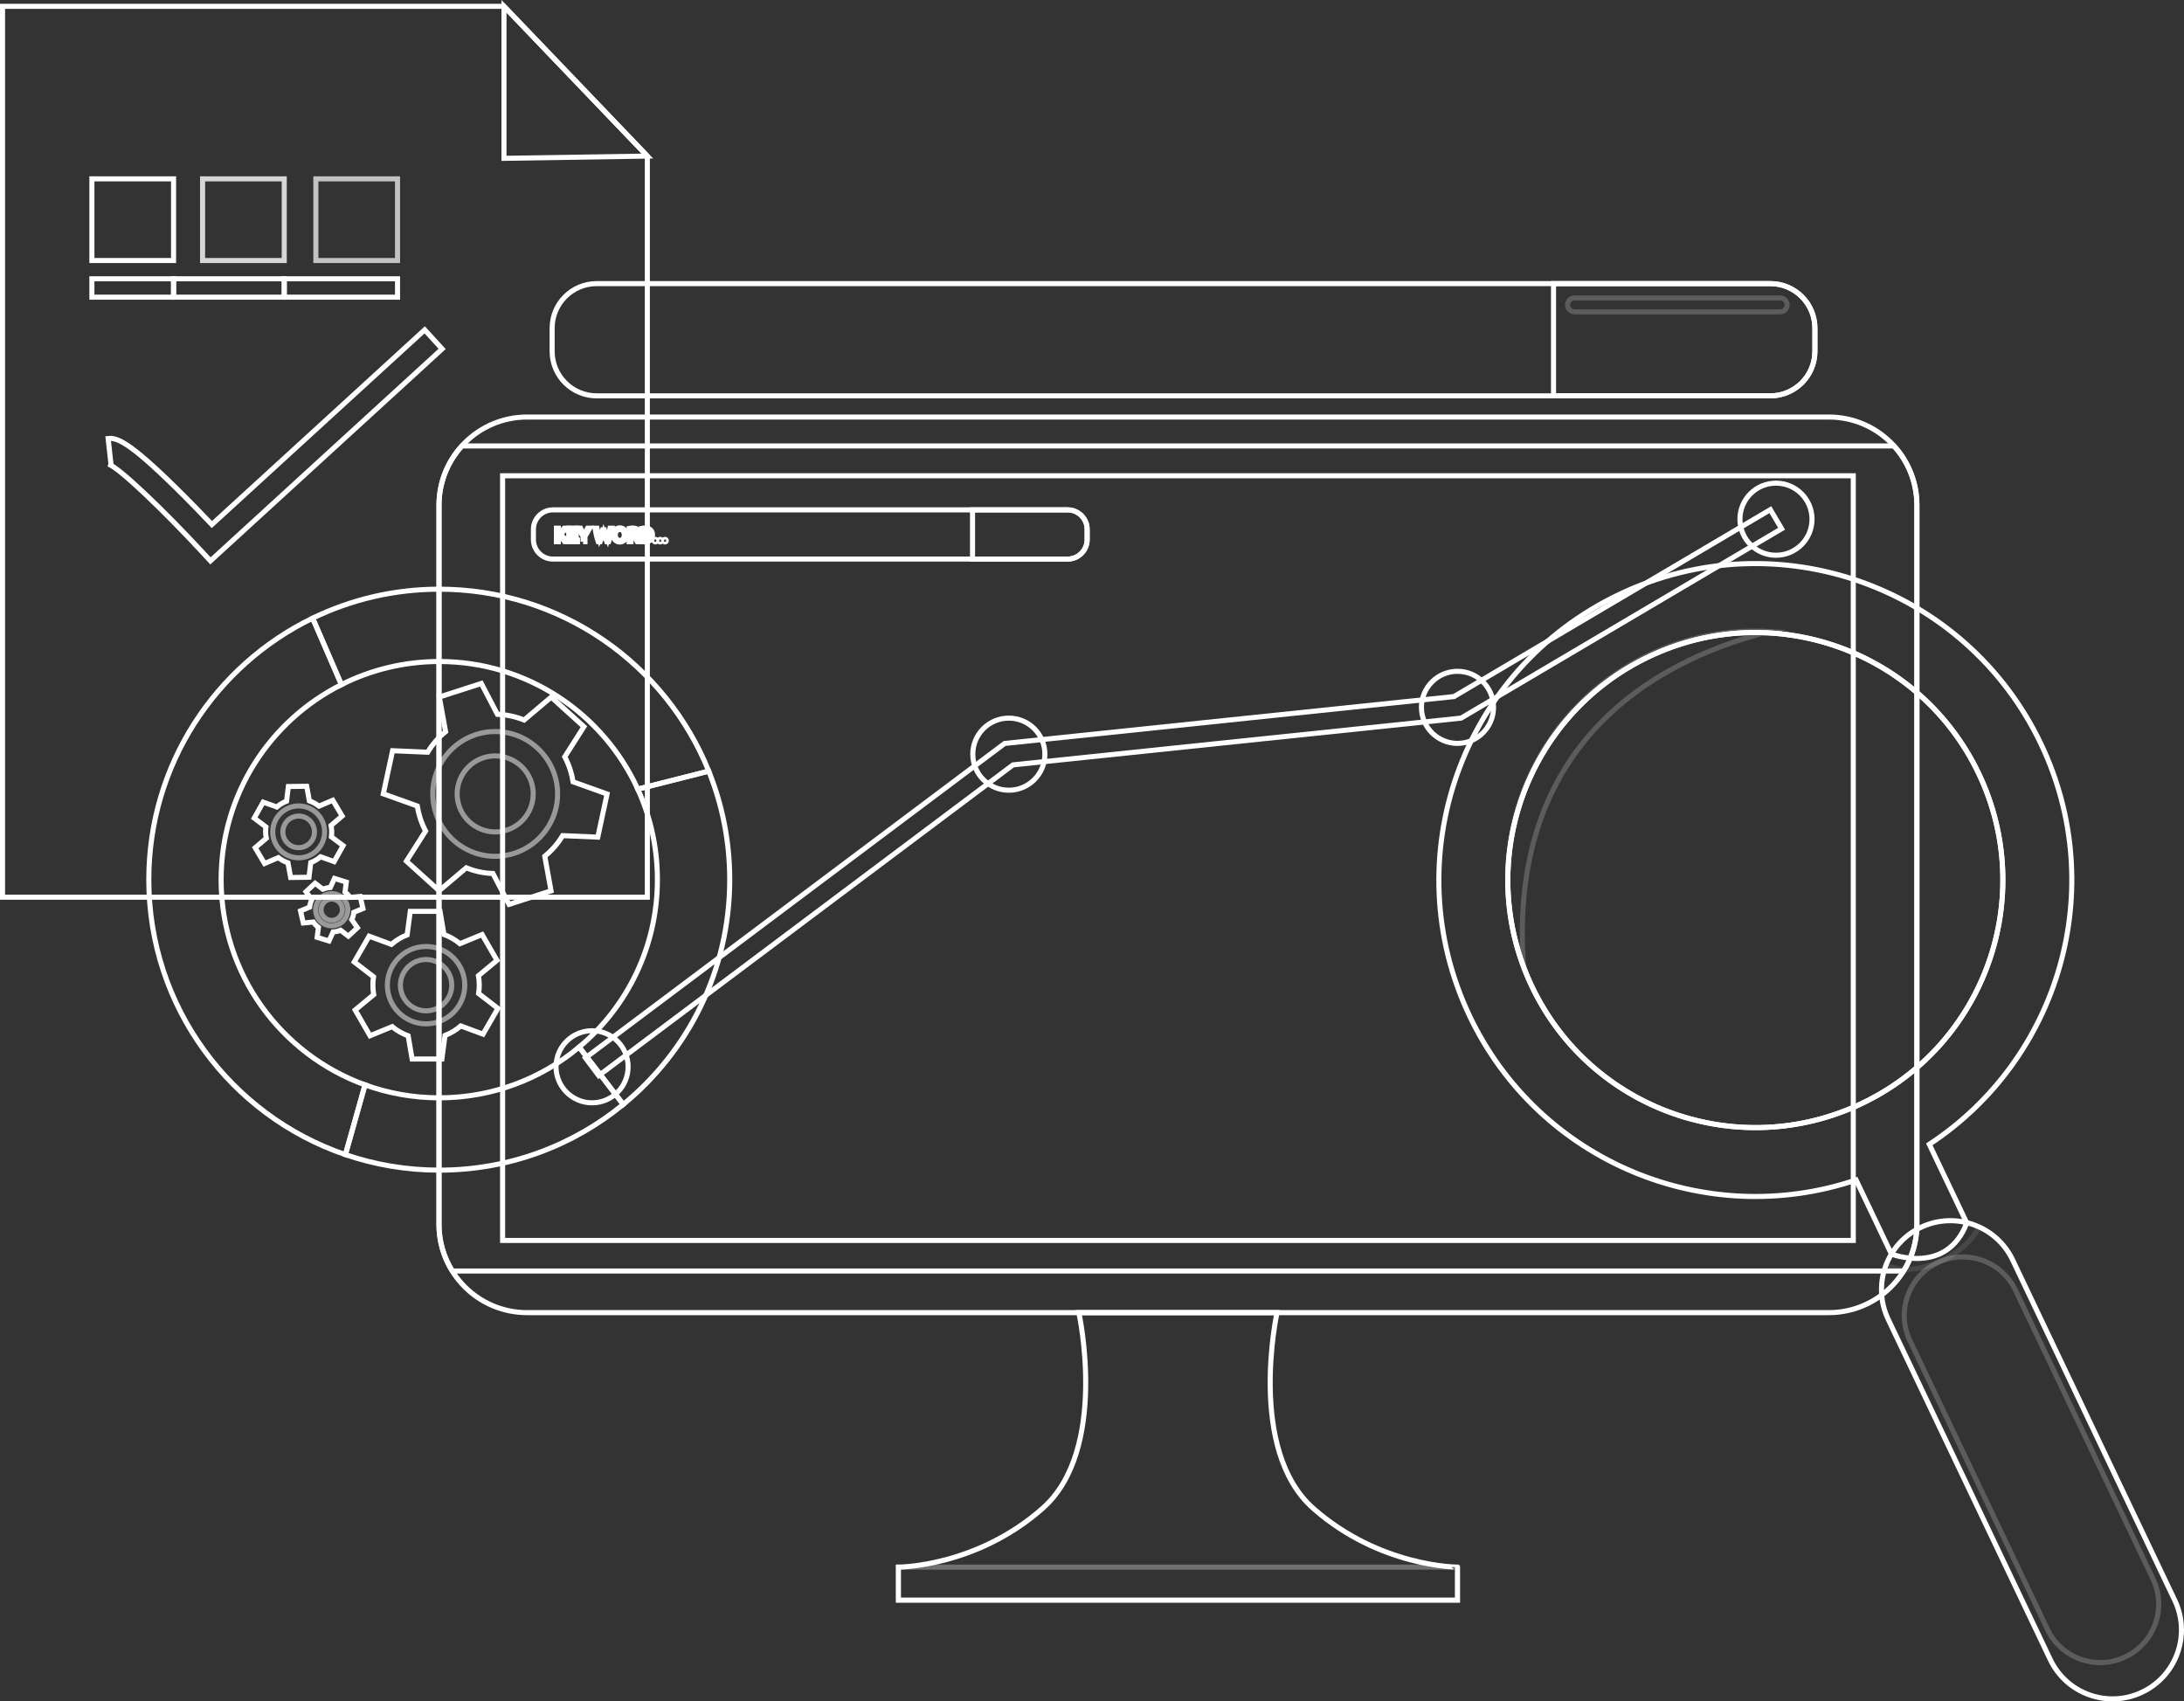 <?xml version="1.0" encoding="utf-8"?>
<!-- Generator: Adobe Illustrator 16.0.0, SVG Export Plug-In . SVG Version: 6.00 Build 0)  -->
<!DOCTYPE svg PUBLIC "-//W3C//DTD SVG 1.1//EN" "http://www.w3.org/Graphics/SVG/1.1/DTD/svg11.dtd">
<svg version="1.1" id="Layer_1" xmlns="http://www.w3.org/2000/svg" xmlns:xlink="http://www.w3.org/1999/xlink" x="0px" y="0px"
	 width="861.739px" height="671.285px" viewBox="0 0 861.739 671.285" enable-background="new 0 0 861.739 671.285"
	 xml:space="preserve">
<rect x="0" y="0" width="861.739" height="671.285" fill="#333333" stroke="none"/>
<g>
	<polygon fill="none" stroke="#FFFFFF" stroke-width="2" stroke-miterlimit="10" points="1,2.49 1,353.997 255.424,353.997 
		255.424,61.578 198.855,2.49 	"/>
	<polygon fill="none" stroke="#FFFFFF" stroke-width="2" stroke-miterlimit="10" points="255.424,61.578 198.853,62.466 
		198.853,2.49 	"/>
	<g>
		
			<rect x="36.261" y="70.563" fill="none" stroke="#FFFFFF" stroke-width="2" stroke-miterlimit="10" width="32.222" height="32.224"/>
		
			<rect x="36.261" y="109.994" fill="none" stroke="#FFFFFF" stroke-width="2" stroke-miterlimit="10" width="32.222" height="7.249"/>
		
			<rect x="68.482" y="109.994" fill="none" stroke="#FFFFFF" stroke-width="2" stroke-miterlimit="10" width="43.672" height="7.249"/>
		
			<rect x="112.154" y="109.994" fill="none" stroke="#FFFFFF" stroke-width="2" stroke-miterlimit="10" width="44.698" height="7.249"/>
		
			<rect x="79.931" y="70.563" opacity="0.8" fill="none" stroke="#FFFFFF" stroke-width="2" stroke-miterlimit="10" width="32.224" height="32.224"/>
		
			<rect x="124.629" y="70.563" opacity="0.7" fill="none" stroke="#FFFFFF" stroke-width="2" stroke-miterlimit="10" width="32.224" height="32.224"/>
	</g>
	<path fill="none" stroke="#FFFFFF" stroke-width="2" stroke-miterlimit="10" d="M518.19,595.131
		c-26.239-23.169-14.307-77.237-14.307-77.237H464.78H425.68c0,0,11.93,54.068-14.31,77.237
		c-26.241,23.171-56.893,23.171-56.893,23.171v13.037H464.78h110.299v-13.037C575.079,618.302,544.432,618.302,518.19,595.131z"/>
	
		<rect x="354.478" y="618.302" opacity="0.3" fill="none" stroke="#FFFFFF" stroke-width="2" stroke-miterlimit="10" width="220.602" height="13.037"/>
	<path fill="none" stroke="#FFFFFF" stroke-width="2" stroke-miterlimit="10" d="M756.35,483.139
		c0,19.196-15.564,34.755-34.756,34.755H207.969c-19.195,0-34.756-15.559-34.756-34.755V199.292
		c0-19.192,15.561-34.756,34.756-34.756h513.625c19.191,0,34.756,15.563,34.756,34.756V483.139z"/>
	<path fill="none" stroke="#FFFFFF" stroke-width="2" stroke-miterlimit="10" d="M173.213,199.292v283.847
		c0,6.744,1.951,13.019,5.274,18.343h572.587c3.323-5.324,5.275-11.599,5.275-18.343V199.292c0-8.997-3.448-17.17-9.063-23.339
		H182.271C176.659,182.122,173.213,190.295,173.213,199.292z"/>
	
		<rect x="198.312" y="187.712" fill="none" stroke="#FFFFFF" stroke-width="2" stroke-miterlimit="10" width="532.937" height="301.701"/>
	<g>
		<g>
			<polygon fill="none" stroke="#FFFFFF" stroke-width="2" stroke-miterlimit="10" points="236.238,424.385 230.99,417.389 
				396.4,293.328 573.678,274.831 698.522,201.08 702.97,208.611 576.483,283.331 399.715,301.775 			"/>
		</g>
		<path fill="none" stroke="#FFFFFF" stroke-width="2" stroke-miterlimit="10" d="M247.832,420.884
			c0,7.855-6.365,14.224-14.221,14.224c-7.852,0-14.22-6.368-14.22-14.224c0-7.851,6.368-14.217,14.22-14.217
			C241.467,406.667,247.832,413.033,247.832,420.884z"/>
		<path fill="none" stroke="#FFFFFF" stroke-width="2" stroke-miterlimit="10" d="M412.279,297.554
			c0,7.85-6.367,14.223-14.223,14.223c-7.853,0-14.22-6.373-14.22-14.223c0-7.855,6.367-14.223,14.22-14.223
			C405.912,283.331,412.279,289.698,412.279,297.554z"/>
		<path fill="none" stroke="#FFFFFF" stroke-width="2" stroke-miterlimit="10" d="M589.301,279.082
			c0,7.851-6.367,14.22-14.222,14.22c-7.851,0-14.22-6.369-14.22-14.22c0-7.854,6.369-14.222,14.22-14.222
			C582.934,264.86,589.301,271.228,589.301,279.082z"/>
		<path fill="none" stroke="#FFFFFF" stroke-width="2" stroke-miterlimit="10" d="M714.969,204.847
			c0,7.854-6.368,14.222-14.223,14.222c-7.851,0-14.221-6.368-14.221-14.222c0-7.855,6.37-14.224,14.221-14.224
			C708.601,190.623,714.969,196.991,714.969,204.847z"/>
	</g>
	<path fill="none" stroke="#FFFFFF" stroke-width="2" stroke-miterlimit="10" d="M858.087,631.379
		c6.464,13.567,0.706,29.798-12.86,36.259l0,0c-13.561,6.457-29.792,0.695-36.254-12.863l-63.952-134.257
		c-6.454-13.563-0.702-29.794,12.859-36.255l0,0c13.565-6.462,29.795-0.7,36.258,12.859L858.087,631.379z"/>
	<path opacity="0.2" fill="none" stroke="#FFFFFF" stroke-width="2" stroke-miterlimit="10" d="M849.51,622.97
		c5.486,11.502,0.6,25.277-10.908,30.752l0,0c-11.504,5.487-25.273,0.602-30.754-10.904l-54.252-113.887
		c-5.478-11.506-0.595-25.277,10.91-30.756l0,0c11.506-5.482,25.28-0.596,30.76,10.908L849.51,622.97z"/>
	<path fill="none" stroke="#FFFFFF" stroke-width="2" stroke-miterlimit="10" d="M780.758,305.235
		c23.188,48.687,2.521,106.953-46.164,130.146c-48.684,23.183-106.95,2.518-130.141-46.164
		c-23.192-48.682-2.522-106.953,46.16-130.141C699.299,235.884,757.566,256.55,780.758,305.235z"/>
	<path opacity="0.1" fill="none" stroke="#FFFFFF" stroke-width="2" stroke-miterlimit="10" d="M780.793,484.059
		c-7.04-3.19-15.386-3.38-22.913,0.204c-6.56,3.123-11.272,8.55-13.681,14.841c5.029,2.736,13.679,2.227,22.14-1.804
		C773.419,493.927,778.656,488.904,780.793,484.059z"/>
	<path fill="none" stroke="#FFFFFF" stroke-width="2" stroke-miterlimit="10" d="M805.316,293.54
		c-29.654-62.25-104.152-88.677-166.399-59.023c-62.251,29.653-88.673,104.152-59.023,166.401
		c27.47,57.665,93.416,84.544,152.466,64.63l13.922,29.225c0,0,21.867,8.563,29.738-12.268l-14.774-31.02
		C812.573,417.782,832.469,350.541,805.316,293.54z M734.594,435.382c-48.684,23.183-106.95,2.518-130.141-46.164
		c-23.192-48.682-2.522-106.953,46.16-130.141c48.686-23.193,106.953-2.527,130.145,46.158
		C803.946,353.922,783.278,412.188,734.594,435.382z"/>
	<path opacity="0.2" fill="none" stroke="#FFFFFF" stroke-width="2" stroke-miterlimit="10" d="M698.377,249.159
		c-15.979-0.979-32.41,1.943-47.884,9.316c-46.179,21.997-67.121,75.551-49.363,122.551
		C594.466,288.349,659.959,258.604,698.377,249.159z"/>
	<path fill="none" stroke="#FFFFFF" stroke-width="2" stroke-miterlimit="10" d="M716.104,138.604
		c0,9.709-7.872,17.576-17.579,17.576H235.436c-9.709,0-17.58-7.867-17.58-17.576v-9.129c0-9.705,7.871-17.577,17.58-17.577h463.089
		c9.707,0,17.579,7.872,17.579,17.577V138.604z"/>
	<path fill="none" stroke="#FFFFFF" stroke-width="2" stroke-miterlimit="10" d="M698.524,111.898h-85.55v44.282h85.55
		c9.707,0,17.579-7.867,17.579-17.576v-9.129C716.104,119.771,708.231,111.898,698.524,111.898z"/>
	<path opacity="0.2" fill="none" stroke="#FFFFFF" stroke-width="2" stroke-miterlimit="10" d="M705.127,120.293
		c0,1.519-1.228,2.748-2.746,2.748h-81.116c-1.515,0-2.746-1.229-2.746-2.748l0,0c0-1.518,1.231-2.749,2.746-2.749h81.116
		C703.899,117.544,705.127,118.775,705.127,120.293L705.127,120.293z"/>
	<path fill="none" stroke="#FFFFFF" stroke-width="2" stroke-miterlimit="10" d="M428.954,212.873c0,4.262-3.452,7.708-7.709,7.708
		H218.179c-4.257,0-7.708-3.446-7.708-7.708v-4c0-4.257,3.451-7.709,7.708-7.709h203.066c4.257,0,7.709,3.452,7.709,7.709V212.873z"
		/>
	<path fill="none" stroke="#FFFFFF" stroke-width="2" stroke-miterlimit="10" d="M421.245,201.164H383.73v19.417h37.515
		c4.257,0,7.709-3.446,7.709-7.708v-4C428.954,204.616,425.502,201.164,421.245,201.164z"/>
	<g>
		<path fill="none" stroke="#FFFFFF" stroke-width="2" stroke-miterlimit="10" d="M223.502,208.391
			c-0.158,0.171-0.338,0.366-0.539,0.579c-0.199,0.213-0.412,0.434-0.629,0.654c-0.217,0.226-0.436,0.443-0.65,0.659
			c-0.217,0.218-0.42,0.417-0.611,0.603c0.223,0.155,0.457,0.346,0.704,0.57c0.245,0.227,0.487,0.47,0.724,0.727
			c0.237,0.256,0.458,0.518,0.666,0.783c0.209,0.27,0.383,0.526,0.521,0.766h-0.879c-0.152-0.239-0.331-0.487-0.531-0.73
			c-0.201-0.244-0.413-0.478-0.635-0.698c-0.224-0.227-0.451-0.43-0.679-0.624c-0.229-0.187-0.452-0.35-0.666-0.482v2.535h-0.748
			v-5.341h0.748v2.358c0.179-0.172,0.376-0.363,0.593-0.575c0.217-0.213,0.429-0.43,0.64-0.646c0.21-0.213,0.408-0.421,0.598-0.62
			c0.188-0.194,0.345-0.371,0.475-0.517H223.502z"/>
		<path fill="none" stroke="#FFFFFF" stroke-width="2" stroke-miterlimit="10" d="M224.396,213.731v-5.341h3.259v0.641h-2.511v1.584
			h2.234v0.625h-2.234v1.85h2.705v0.642H224.396z"/>
		<path fill="none" stroke="#FFFFFF" stroke-width="2" stroke-miterlimit="10" d="M230.069,213.731v-2.142
			c-0.354-0.549-0.688-1.093-1.002-1.629c-0.314-0.535-0.608-1.058-0.888-1.57h0.879c0.197,0.421,0.416,0.845,0.656,1.283
			c0.242,0.434,0.49,0.849,0.748,1.253c0.253-0.404,0.498-0.819,0.739-1.253c0.241-0.438,0.462-0.862,0.664-1.283h0.831
			c-0.275,0.513-0.572,1.035-0.887,1.566c-0.312,0.536-0.644,1.071-0.993,1.615v2.159H230.069z"/>
		<path fill="none" stroke="#FFFFFF" stroke-width="2" stroke-miterlimit="10" d="M238.11,210.107
			c-0.218,0.69-0.437,1.328-0.657,1.911c-0.221,0.59-0.443,1.155-0.664,1.713h-0.748c-0.27-0.788-0.511-1.619-0.719-2.491
			s-0.4-1.823-0.582-2.85h0.785c0.074,0.397,0.146,0.802,0.224,1.203c0.077,0.398,0.157,0.788,0.239,1.164
			c0.082,0.38,0.166,0.739,0.248,1.084s0.166,0.663,0.254,0.956c0.206-0.541,0.426-1.133,0.655-1.774
			c0.229-0.646,0.446-1.315,0.646-2h0.648c0.201,0.685,0.418,1.354,0.655,2c0.237,0.642,0.458,1.233,0.664,1.774
			c0.081-0.288,0.163-0.603,0.245-0.947c0.082-0.346,0.164-0.703,0.244-1.084c0.079-0.376,0.156-0.766,0.234-1.173
			c0.077-0.401,0.152-0.806,0.225-1.203h0.762c-0.184,1.026-0.381,1.978-0.588,2.85c-0.209,0.872-0.447,1.703-0.713,2.491h-0.748
			c-0.226-0.558-0.449-1.123-0.664-1.713C238.539,211.436,238.324,210.798,238.11,210.107z"/>
		<path fill="none" stroke="#FFFFFF" stroke-width="2" stroke-miterlimit="10" d="M242.009,211.055c0-0.456,0.068-0.858,0.204-1.209
			c0.137-0.35,0.322-0.641,0.557-0.876c0.232-0.23,0.505-0.408,0.814-0.526c0.313-0.12,0.642-0.177,0.991-0.177
			c0.346,0,0.671,0.057,0.976,0.177c0.306,0.118,0.576,0.296,0.806,0.526c0.232,0.235,0.414,0.526,0.551,0.876
			c0.135,0.351,0.204,0.753,0.204,1.209c0,0.46-0.069,0.862-0.204,1.212c-0.137,0.35-0.318,0.642-0.551,0.876
			c-0.229,0.235-0.5,0.407-0.806,0.527c-0.305,0.118-0.63,0.177-0.976,0.177c-0.35,0-0.679-0.059-0.991-0.177
			c-0.31-0.12-0.582-0.292-0.814-0.527c-0.234-0.234-0.42-0.526-0.557-0.876C242.077,211.917,242.009,211.515,242.009,211.055z
			 M242.794,211.055c0,0.327,0.042,0.619,0.124,0.884c0.082,0.266,0.199,0.492,0.352,0.674c0.15,0.186,0.336,0.328,0.556,0.43
			c0.217,0.101,0.462,0.149,0.734,0.149s0.519-0.049,0.732-0.149c0.217-0.102,0.401-0.244,0.552-0.43
			c0.152-0.182,0.27-0.408,0.352-0.674c0.082-0.265,0.123-0.557,0.123-0.884c0-0.323-0.041-0.614-0.123-0.881
			c-0.082-0.266-0.199-0.491-0.352-0.673c-0.15-0.187-0.335-0.328-0.552-0.43c-0.214-0.102-0.46-0.15-0.732-0.15
			s-0.518,0.049-0.734,0.15c-0.22,0.102-0.405,0.243-0.556,0.43c-0.152,0.182-0.27,0.407-0.352,0.673
			C242.836,210.44,242.794,210.731,242.794,211.055z"/>
		<path fill="none" stroke="#FFFFFF" stroke-width="2" stroke-miterlimit="10" d="M250.835,211.497
			c0.081,0.102,0.187,0.234,0.312,0.402c0.127,0.168,0.257,0.354,0.39,0.558c0.133,0.199,0.269,0.411,0.396,0.633
			c0.133,0.222,0.244,0.438,0.337,0.642h-0.816c-0.104-0.195-0.214-0.394-0.334-0.594c-0.122-0.197-0.245-0.394-0.37-0.575
			c-0.121-0.181-0.242-0.353-0.364-0.513c-0.12-0.16-0.229-0.296-0.325-0.416c-0.068,0.004-0.138,0.009-0.209,0.009
			c-0.065,0-0.137,0-0.209,0h-0.671v2.089h-0.748v-5.266c0.21-0.049,0.447-0.085,0.706-0.102c0.259-0.02,0.495-0.032,0.713-0.032
			c0.75,0,1.32,0.147,1.714,0.425c0.394,0.284,0.591,0.705,0.591,1.267c0,0.354-0.093,0.659-0.283,0.911
			C251.477,211.183,251.199,211.373,250.835,211.497z M249.702,208.992c-0.319,0-0.562,0.004-0.732,0.022v2.014h0.531
			c0.259,0,0.489-0.014,0.694-0.041c0.205-0.026,0.379-0.075,0.52-0.146c0.143-0.071,0.25-0.173,0.328-0.306
			c0.077-0.132,0.117-0.306,0.117-0.522c0-0.198-0.04-0.366-0.117-0.499c-0.078-0.133-0.182-0.24-0.313-0.315
			c-0.13-0.079-0.285-0.132-0.462-0.163S249.9,208.992,249.702,208.992z"/>
		<path fill="none" stroke="#FFFFFF" stroke-width="2" stroke-miterlimit="10" d="M257.455,211.055c0,0.464-0.071,0.867-0.215,1.208
			c-0.145,0.34-0.348,0.623-0.608,0.849c-0.261,0.222-0.575,0.391-0.942,0.501c-0.363,0.11-0.764,0.163-1.202,0.163
			c-0.214,0-0.452-0.009-0.712-0.026c-0.259-0.018-0.496-0.053-0.706-0.102v-5.182c0.21-0.049,0.447-0.085,0.706-0.102
			c0.26-0.02,0.498-0.032,0.712-0.032c0.438,0,0.839,0.059,1.202,0.169c0.367,0.11,0.682,0.279,0.942,0.5
			c0.261,0.225,0.464,0.51,0.608,0.849C257.384,210.191,257.455,210.594,257.455,211.055z M254.55,213.121
			c0.71,0,1.239-0.181,1.589-0.54c0.35-0.363,0.523-0.872,0.523-1.526c0-0.65-0.174-1.159-0.523-1.522
			c-0.35-0.359-0.879-0.54-1.589-0.54c-0.21,0-0.374,0-0.489,0.004c-0.115,0.009-0.197,0.013-0.243,0.019v4.084
			c0.046,0.004,0.128,0.013,0.243,0.013C254.176,213.121,254.34,213.121,254.55,213.121z"/>
		<path fill="none" stroke="#FFFFFF" stroke-width="2" stroke-miterlimit="10" d="M259.114,213.315c0,0.137-0.046,0.256-0.14,0.363
			c-0.093,0.102-0.219,0.15-0.378,0.15s-0.286-0.049-0.376-0.15c-0.093-0.107-0.143-0.227-0.143-0.363
			c0-0.142,0.05-0.261,0.143-0.362c0.09-0.106,0.217-0.155,0.376-0.155s0.285,0.049,0.378,0.155
			C259.068,213.055,259.114,213.174,259.114,213.315z"/>
		<path fill="none" stroke="#FFFFFF" stroke-width="2" stroke-miterlimit="10" d="M261.008,213.315c0,0.137-0.043,0.256-0.137,0.363
			c-0.093,0.102-0.219,0.15-0.379,0.15c-0.158,0-0.285-0.049-0.378-0.15c-0.091-0.107-0.138-0.227-0.138-0.363
			c0-0.142,0.047-0.261,0.138-0.362c0.093-0.106,0.22-0.155,0.378-0.155c0.16,0,0.286,0.049,0.379,0.155
			C260.965,213.055,261.008,213.174,261.008,213.315z"/>
		<path fill="none" stroke="#FFFFFF" stroke-width="2" stroke-miterlimit="10" d="M262.906,213.315c0,0.137-0.049,0.256-0.139,0.363
			c-0.093,0.102-0.219,0.15-0.379,0.15c-0.158,0-0.283-0.049-0.378-0.15c-0.091-0.107-0.138-0.227-0.138-0.363
			c0-0.142,0.047-0.261,0.138-0.362c0.095-0.106,0.22-0.155,0.378-0.155c0.16,0,0.286,0.049,0.379,0.155
			C262.857,213.055,262.906,213.174,262.906,213.315z"/>
	</g>
	<g id="Data_4_">
		<path fill="none" stroke="#FFFFFF" stroke-width="2" stroke-miterlimit="10" d="M245.91,435.756l-17.398-22.64
			c-14.943,12.502-34.187,20.029-55.193,20.029c-10.286,0-20.149-1.807-29.294-5.116l-7.734,27.533
			c11.616,3.962,24.069,6.116,37.028,6.116C200.867,461.679,226.145,451.956,245.91,435.756z"/>
		<path fill="none" stroke="#FFFFFF" stroke-width="2" stroke-miterlimit="10" d="M228.512,413.116l17.398,22.64
			c25.648-21.017,42.018-52.939,42.018-88.685c0-15.141-2.942-29.591-8.275-42.821l-28.002,7.097
			c4.972,10.881,7.744,22.979,7.744,35.725C259.395,373.603,247.387,397.327,228.512,413.116z"/>
		<path fill="none" stroke="#FFFFFF" stroke-width="2" stroke-miterlimit="10" d="M134.719,270.119l-11.359-26.222
			c-38.266,18.564-64.648,57.786-64.648,103.174c0,50.338,32.453,93.092,77.579,108.491l7.734-27.533
			c-33.116-11.985-56.782-43.708-56.782-80.958C87.242,313.412,106.564,284.269,134.719,270.119z"/>
		<path fill="none" stroke="#FFFFFF" stroke-width="2" stroke-miterlimit="10" d="M173.318,260.994
			c34.794,0,64.763,20.646,78.332,50.353l28.002-7.097c-16.963-42.085-58.176-71.789-106.334-71.789
			c-17.908,0-34.858,4.113-49.959,11.437l11.359,26.222C146.329,264.284,159.439,260.994,173.318,260.994z"/>
	</g>
	<g id="Controlling">
		<g id="Correction_1_">
			<g id="Active_4_">
				<g id="Active1_2_">
					<path fill-rule="evenodd" clip-rule="evenodd" fill="none" stroke="#FFFFFF" stroke-width="2" stroke-miterlimit="10" d="
						M175.182,368.703c2.315,0.842,4.44,2.077,6.301,3.628l8.738-3.6l5.873,10.173l-7.316,6.064
						c0.213,1.215,0.322,2.456,0.322,3.725c0,1.124-0.084,2.224-0.255,3.296l7.613,5.867l-5.872,10.17l-8.779-3.251
						c-1.822,1.591-3.925,2.87-6.217,3.76l-1.238,9.285h-11.749l-1.555-9.135c-2.313-0.835-4.444-2.073-6.304-3.629l-8.74,3.599
						l-5.87-10.17l7.319-6.068c-0.213-1.209-0.326-2.453-0.326-3.724c0-1.124,0.088-2.223,0.256-3.3l-7.612-5.859l5.872-10.172
						l8.773,3.251c1.827-1.592,3.93-2.872,6.225-3.755l1.233-9.286h11.749L175.182,368.703z"/>
					
						<path opacity="0.5" fill-rule="evenodd" clip-rule="evenodd" fill="none" stroke="#FFFFFF" stroke-width="2" stroke-miterlimit="10" d="
						M168.11,403.96c8.414,0,15.276-6.857,15.276-15.267c0-8.413-6.862-15.266-15.276-15.266c-8.407,0-15.271,6.853-15.271,15.266
						C152.84,397.103,159.703,403.96,168.11,403.96L168.11,403.96z"/>
					
						<path opacity="0.5" fill-rule="evenodd" clip-rule="evenodd" fill="none" stroke="#FFFFFF" stroke-width="2" stroke-miterlimit="10" d="
						M168.113,398.819c5.581,0,10.129-4.55,10.129-10.126c0-5.577-4.548-10.122-10.129-10.122c-5.576,0-10.125,4.545-10.125,10.122
						C157.988,394.27,162.537,398.819,168.113,398.819L168.113,398.819z"/>
				</g>
				<g id="Active_5_">
					<path fill-rule="evenodd" clip-rule="evenodd" fill="none" stroke="#FFFFFF" stroke-width="2" stroke-miterlimit="10" d="
						M196.268,281.83c3.65,0.131,7.207,0.909,10.535,2.253l10.69-9.051l12.905,11.676l-7.561,11.886
						c0.851,1.612,1.574,3.313,2.15,5.105c0.51,1.58,0.889,3.174,1.14,4.768l13.401,4.805l-3.658,17.017l-13.859-0.598
						c-1.85,3.077-4.232,5.838-7.061,8.127l2.471,13.662l-16.569,5.339l-6.347-12.176c-3.643-0.125-7.209-0.901-10.539-2.25
						l-10.688,9.051l-12.911-11.677l7.567-11.887c-0.85-1.608-1.573-3.31-2.151-5.101c-0.511-1.589-0.884-3.179-1.14-4.772
						l-13.401-4.805l3.66-17.016l13.86,0.596c1.846-3.075,4.229-5.834,7.06-8.122l-2.474-13.665l16.568-5.338L196.268,281.83z"/>
					
						<path opacity="0.5" fill-rule="evenodd" clip-rule="evenodd" fill="none" stroke="#FFFFFF" stroke-width="2" stroke-miterlimit="10" d="
						M195.383,337.854c13.564,0,24.627-11.063,24.627-24.618c0-13.562-11.063-24.612-24.627-24.612
						c-13.56,0-24.621,11.051-24.621,24.612C170.762,326.791,181.823,337.854,195.383,337.854L195.383,337.854z"/>
					
						<path opacity="0.5" fill-rule="evenodd" clip-rule="evenodd" fill="none" stroke="#FFFFFF" stroke-width="2" stroke-miterlimit="10" d="
						M199.986,327.519c7.875-2.536,12.225-11.021,9.688-18.887c-2.534-7.868-11.022-12.21-18.891-9.676
						c-7.866,2.537-12.22,11.018-9.683,18.887C183.635,325.709,192.121,330.053,199.986,327.519L199.986,327.519z"/>
				</g>
			</g>
			<g id="Active_1_">
				<g id="Active1_1_">
					<path fill-rule="evenodd" clip-rule="evenodd" fill="none" stroke="#FFFFFF" stroke-width="2" stroke-miterlimit="10" d="
						M127.385,350.835c0.945-0.399,1.943-0.624,2.949-0.679l1.642-3.569l4.671,1.436l-0.515,3.92
						c0.407,0.311,0.792,0.659,1.152,1.047c0.315,0.338,0.604,0.699,0.856,1.074l3.977-0.364l1.092,4.759l-3.598,1.493
						c-0.105,1.003-0.385,1.985-0.831,2.904l2.25,3.182l-3.579,3.321l-3.059-2.341c-0.941,0.403-1.941,0.626-2.947,0.677
						l-1.645,3.57l-4.669-1.438l0.514-3.919c-0.406-0.308-0.792-0.658-1.151-1.043c-0.318-0.344-0.604-0.701-0.857-1.078
						l-3.979,0.371l-1.087-4.763l3.595-1.495c0.104-0.999,0.383-1.985,0.83-2.904l-2.251-3.18l3.583-3.322L127.385,350.835z"/>
					
						<path opacity="0.5" fill-rule="evenodd" clip-rule="evenodd" fill="none" stroke="#FFFFFF" stroke-width="2" stroke-miterlimit="10" d="
						M135.209,363.579c2.563-2.381,2.713-6.413,0.334-8.977c-2.381-2.562-6.412-2.71-8.975-0.326
						c-2.563,2.377-2.715,6.408-0.336,8.973C128.613,365.811,132.645,365.96,135.209,363.579L135.209,363.579z"/>
					
						<path opacity="0.5" fill-rule="evenodd" clip-rule="evenodd" fill="none" stroke="#FFFFFF" stroke-width="2" stroke-miterlimit="10" d="
						M133.755,362.011c1.7-1.579,1.796-4.254,0.22-5.951c-1.578-1.699-4.25-1.798-5.95-0.22c-1.7,1.579-1.799,4.252-0.222,5.951
						C129.38,363.493,132.054,363.592,133.755,362.011L133.755,362.011z"/>
				</g>
				<g id="Active_3_">
					<path fill-rule="evenodd" clip-rule="evenodd" fill="none" stroke="#FFFFFF" stroke-width="2" stroke-miterlimit="10" d="
						M109.229,318.394c1.148-0.995,2.453-1.761,3.85-2.294l0.697-5.785l7.236-0.094l1.06,5.76c0.714,0.253,1.415,0.565,2.099,0.951
						c0.604,0.337,1.168,0.714,1.697,1.128l5.443-2.328l3.699,6.225l-4.392,3.74c0.307,1.46,0.36,2.975,0.146,4.474l4.621,3.464
						l-3.539,6.313l-5.379-1.915c-1.145,0.995-2.452,1.766-3.848,2.295l-0.697,5.785l-7.238,0.096l-1.058-5.765
						c-0.714-0.249-1.417-0.563-2.1-0.946c-0.603-0.338-1.169-0.719-1.696-1.129l-5.445,2.328l-3.699-6.223l4.393-3.74
						c-0.309-1.463-0.362-2.977-0.146-4.477l-4.619-3.461l3.537-6.315L109.229,318.394z"/>
					
						<path opacity="0.5" fill-rule="evenodd" clip-rule="evenodd" fill="none" stroke="#FFFFFF" stroke-width="2" stroke-miterlimit="10" d="
						M124.811,335.719c4.137-3.839,4.378-10.344,0.54-14.472c-3.837-4.135-10.335-4.372-14.468-0.533
						c-4.133,3.836-4.377,10.336-0.539,14.467C114.18,339.312,120.682,339.554,124.811,335.719L124.811,335.719z"/>
					
						<path opacity="0.5" fill-rule="evenodd" clip-rule="evenodd" fill="none" stroke="#FFFFFF" stroke-width="2" stroke-miterlimit="10" d="
						M123.292,331.265c1.681-3.002,0.604-6.818-2.393-8.498c-2.999-1.681-6.813-0.604-8.493,2.398
						c-1.683,2.999-0.607,6.813,2.393,8.494C117.794,335.339,121.613,334.261,123.292,331.265L123.292,331.265z"/>
				</g>
			</g>
		</g>
	</g>
	<path fill="none" stroke="#FFFFFF" stroke-width="2" stroke-miterlimit="10" d="M83.035,221.29l-3.443-3.718
		c-14.352-15.499-32.516-33.087-36.835-34.476c0.005,0.001,0.397,0.125,1.036,0.054l-1.127-10.133
		c3.284-0.366,7.779,0.827,26.48,19.186c5.662,5.56,11.086,11.196,14.455,14.75l83.973-76.813l6.882,7.523L83.035,221.29z"/>
</g>
</svg>

